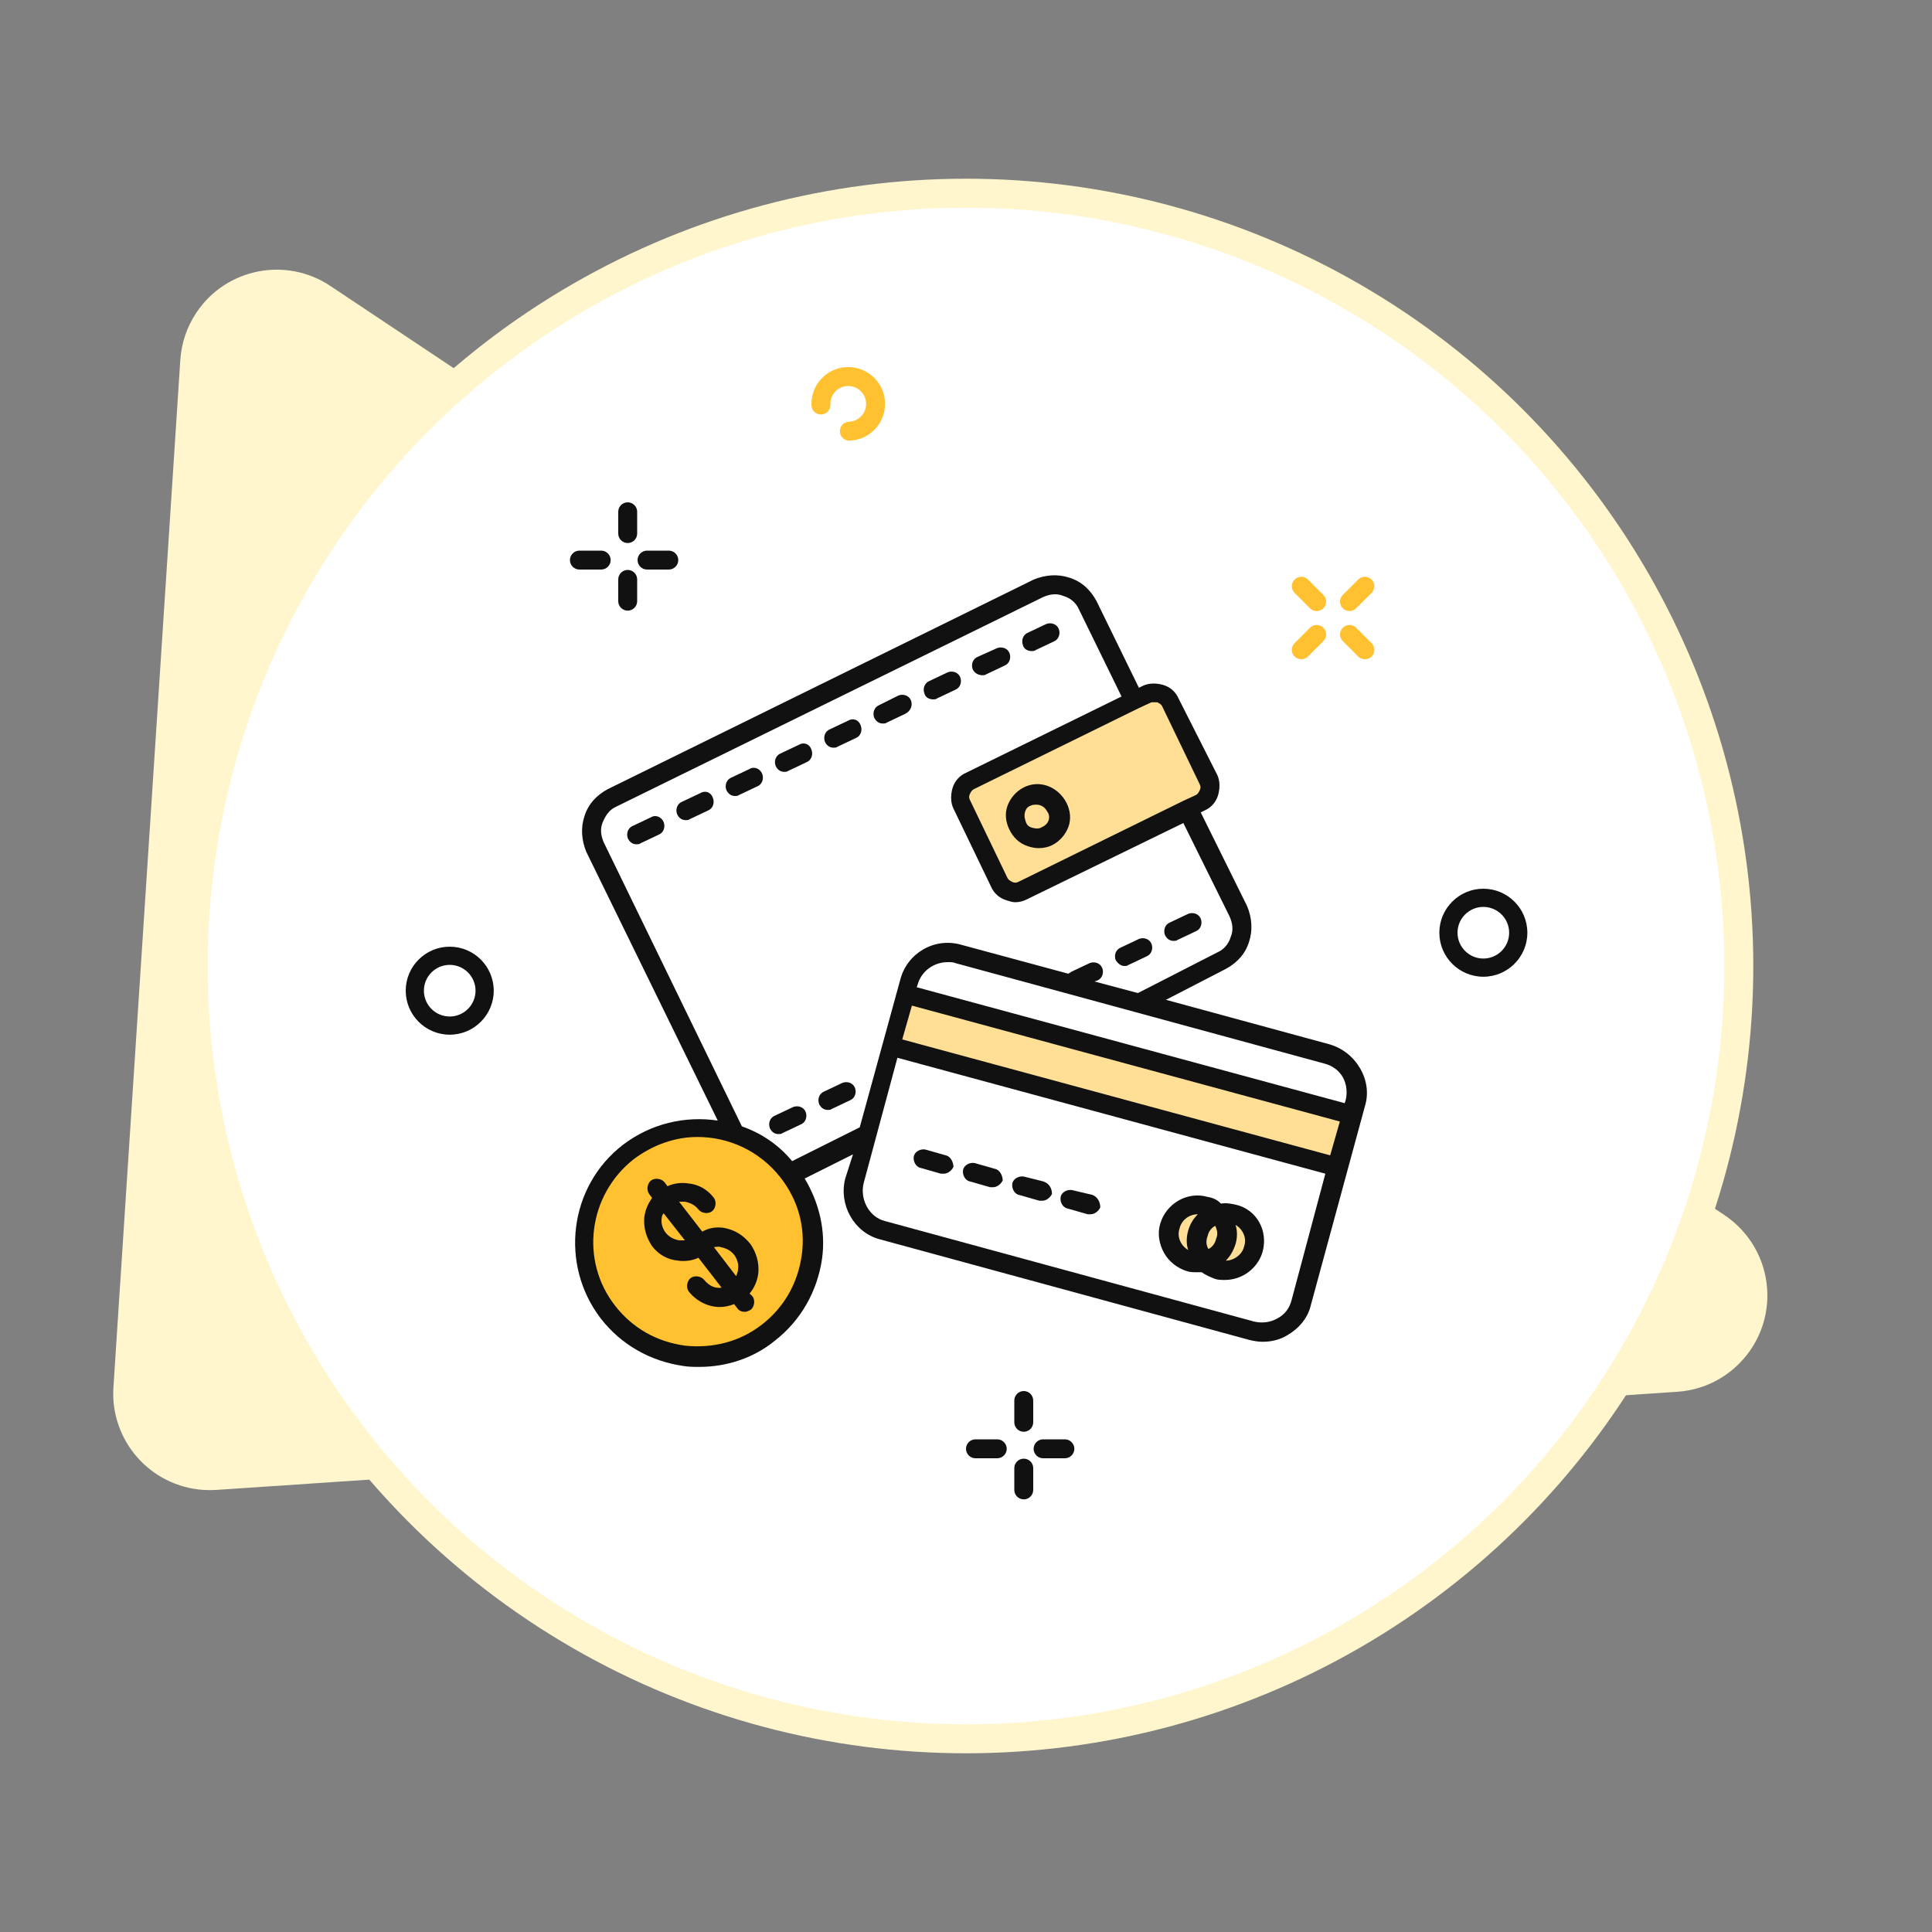<?xml version="1.0" encoding="UTF-8"?>
<svg width="200px" height="200px" viewBox="0 0 200 200" version="1.1" xmlns="http://www.w3.org/2000/svg" xmlns:xlink="http://www.w3.org/1999/xlink">
    <rect x="0" y="0" width="200" height="200" fill="#808080" stroke="none"/>
    <!-- Generator: sketchtool 51.3 (57544) - http://www.bohemiancoding.com/sketch -->
    <title>8AF4B5B0-51DF-4F90-95D3-2B50F69381C5</title>
    <desc>Created with sketchtool.</desc>
    <defs></defs>
    <g id="Symbols" stroke="none" stroke-width="1" fill="none" fill-rule="evenodd">
        <g id="IconMoney" fill-rule="nonzero">
            <g id="Icon_Money" transform="translate(11, 20)">
                <path d="M7.665,17.269 L0.742,123.608 C0.383,129.119 4.56,133.877 10.071,134.236 C10.51,134.265 10.951,134.264 11.391,134.235 L162.628,124.076 C168.139,123.706 172.306,118.939 171.935,113.429 C171.727,110.328 170.09,107.501 167.504,105.778 L23.19,9.597 C18.595,6.534 12.386,7.777 9.323,12.373 C8.351,13.831 7.779,15.52 7.665,17.269 Z" id="Path-7" fill="#FFF6CE"></path>
                <circle id="Oval-2-Copy" stroke="#FFF6CE" stroke-width="3" fill="#FFFFFF" cx="89" cy="80" r="80"></circle>
                <path d="M81.203,88.384 C81.203,88.384 96.551,92.572 127.246,100.949 L128.808,95.445 L82.904,83.189 C81.77,86.653 81.203,88.384 81.203,88.384 Z" id="Path-3" fill-opacity="0.5" fill="#FFC12F"></path>
                <polygon id="Path-5" fill-opacity="0.5" fill="#FFC12F" points="94.299 72.4 113.38 63.301 114.265 61.102 109.581 52.111 106.421 52.111 89 61.102 88.268 63.301 92.418 71.373"></polygon>
                <path d="M109.631,106.851 L110.966,110.271 L113.255,110.271 L115.497,111.521 C116.812,111.521 117.47,111.521 117.47,111.521 C117.47,111.521 118.783,109.472 118.783,108.532 C118.783,107.905 118.114,107.008 116.776,105.843 L114.207,105.843 L112.46,104.437 L109.631,106.851 Z" id="Path-4" fill-opacity="0.5" fill="#FFC12F"></path>
                <circle id="Oval-5" fill="#FFC12F" cx="61.5" cy="108.5" r="11.5"></circle>
                <g id="noun_Wallet_1073173" transform="translate(48, 39)" fill="#111111">
                    <path d="M15.9,68.1 C15.1,68 14.4,68.1 13.7,68.5 L11.3,65.4 C11.5,65.4 11.7,65.4 11.9,65.4 C12.4,65.5 12.9,65.7 13.3,66.2 C13.6,66.6 14.3,66.7 14.7,66.4 C15.1,66.1 15.2,65.4 14.9,65 C14.2,64.1 13.3,63.6 12.2,63.5 C11.5,63.4 10.7,63.5 10.1,63.8 L9.8,63.4 C9.5,63 8.8,62.9 8.4,63.2 C8,63.5 7.9,64.2 8.2,64.6 L8.5,65 C8.1,65.6 7.8,66.2 7.7,67 C7.6,68.1 7.9,69.1 8.5,70 C9.2,70.9 10.1,71.4 11.2,71.5 C11.9,71.6 12.7,71.5 13.3,71.2 L15.7,74.3 C15,74.4 14.4,74.1 13.9,73.5 C13.6,73.1 12.9,73 12.5,73.3 C12.1,73.6 12,74.3 12.3,74.7 C13.1,75.7 14.3,76.3 15.5,76.3 C16,76.3 16.5,76.2 17,76 L17.3,76.4 C17.5,76.7 17.8,76.8 18.1,76.8 C18.3,76.8 18.5,76.7 18.7,76.6 C19.1,76.3 19.2,75.6 18.9,75.2 L18.6,74.9 C19.1,74.3 19.4,73.6 19.5,72.8 C19.6,71.7 19.3,70.7 18.7,69.8 C17.9,68.8 17,68.3 15.9,68.1 Z M11.3,69.4 C10.8,69.3 10.3,69.1 9.9,68.6 C9.6,68.2 9.4,67.6 9.5,67.1 C9.5,66.9 9.6,66.7 9.7,66.6 L11.9,69.4 C11.7,69.4 11.5,69.4 11.3,69.4 Z M14.9,70.1 C15.1,70.1 15.4,70 15.6,70.1 C16.1,70.2 16.6,70.4 17,70.9 C17.3,71.3 17.5,71.9 17.4,72.4 C17.4,72.6 17.3,72.9 17.2,73.1 L14.9,70.1 Z" id="Shape"></path>
                    <path d="M47,22.5 C46.2,22.9 45.6,23.6 45.3,24.4 C45,25.2 45.1,26.1 45.5,26.9 C45.9,27.7 46.5,28.3 47.4,28.6 C47.7,28.7 48.1,28.8 48.5,28.8 C49,28.8 49.5,28.7 49.9,28.5 C50.7,28.1 51.3,27.4 51.6,26.6 C51.9,25.8 51.8,24.9 51.4,24.1 C50.5,22.4 48.6,21.7 47,22.5 Z M48.9,26.6 C48.6,26.8 48.3,26.8 47.9,26.7 C47.5,26.6 47.3,26.4 47.2,26.1 C47.1,25.8 47,25.5 47.1,25.1 C47.2,24.7 47.4,24.5 47.7,24.4 C47.9,24.3 48.1,24.3 48.3,24.3 C48.8,24.3 49.2,24.6 49.4,25 C49.8,25.5 49.6,26.3 48.9,26.6 Z" id="Shape"></path>
                    <path d="M8.4,25.6 L6.5,26.5 C6,26.7 5.8,27.3 6,27.8 C6.2,28.2 6.5,28.4 6.9,28.4 C7,28.4 7.2,28.4 7.3,28.3 L9.2,27.4 C9.7,27.2 9.9,26.6 9.7,26.1 C9.5,25.6 8.9,25.3 8.4,25.6 Z" id="Shape"></path>
                    <path d="M13.5,23.1 L11.6,24 C11.1,24.2 10.9,24.8 11.1,25.3 C11.3,25.7 11.6,25.9 12,25.9 C12.1,25.9 12.3,25.9 12.4,25.8 L14.3,24.9 C14.8,24.7 15,24.1 14.8,23.6 C14.6,23 14,22.8 13.5,23.1 Z" id="Shape"></path>
                    <path d="M18.6,20.6 L16.7,21.5 C16.2,21.7 16,22.3 16.2,22.8 C16.4,23.2 16.7,23.4 17.1,23.4 C17.2,23.4 17.4,23.4 17.5,23.3 L19.4,22.4 C19.9,22.2 20.1,21.6 19.9,21.1 C19.7,20.6 19.1,20.3 18.6,20.6 Z" id="Shape"></path>
                    <path d="M23.7,18.1 L21.8,19 C21.3,19.2 21.1,19.8 21.3,20.3 C21.5,20.7 21.8,20.9 22.2,20.9 C22.3,20.9 22.5,20.9 22.6,20.8 L24.5,19.9 C25,19.7 25.2,19.1 25,18.6 C24.8,18 24.2,17.8 23.7,18.1 Z" id="Shape"></path>
                    <path d="M28.8,15.6 L26.9,16.5 C26.4,16.7 26.2,17.3 26.4,17.8 C26.6,18.2 26.9,18.4 27.3,18.4 C27.4,18.4 27.6,18.4 27.7,18.3 L29.6,17.4 C30.1,17.2 30.3,16.6 30.1,16.1 C29.9,15.5 29.3,15.3 28.8,15.6 Z" id="Shape"></path>
                    <path d="M35.3,13.5 C35.1,13 34.5,12.8 34,13 L32,14 C31.5,14.2 31.3,14.8 31.5,15.3 C31.7,15.7 32,15.9 32.4,15.9 C32.5,15.9 32.7,15.9 32.8,15.8 L34.7,14.9 C35.3,14.6 35.5,14 35.3,13.5 Z" id="Shape"></path>
                    <path d="M37.6,13.4 C37.7,13.4 37.9,13.4 38,13.3 L39.9,12.4 C40.4,12.2 40.6,11.6 40.4,11.1 C40.2,10.6 39.6,10.4 39.1,10.6 L37.2,11.5 C36.7,11.7 36.5,12.3 36.7,12.8 C36.8,13.2 37.2,13.4 37.6,13.4 Z" id="Shape"></path>
                    <path d="M42.7,10.9 C42.8,10.9 43,10.9 43.1,10.8 L45,9.9 C45.5,9.7 45.7,9.1 45.5,8.6 C45.3,8.1 44.7,7.9 44.2,8.1 L42.2,9 C41.7,9.2 41.5,9.8 41.7,10.3 C41.9,10.7 42.3,10.9 42.7,10.9 Z" id="Shape"></path>
                    <path d="M47.8,8.4 C47.9,8.4 48.1,8.4 48.2,8.3 L50.1,7.4 C50.6,7.2 50.8,6.6 50.6,6.1 C50.4,5.6 49.8,5.4 49.3,5.6 L47.4,6.5 C46.9,6.7 46.7,7.3 46.9,7.8 C47,8.2 47.4,8.4 47.8,8.4 Z" id="Shape"></path>
                    <path d="M23.1,55.6 L21.2,56.5 C20.7,56.7 20.5,57.3 20.7,57.8 C20.9,58.2 21.2,58.4 21.6,58.4 C21.7,58.4 21.9,58.4 22,58.3 L23.9,57.4 C24.4,57.2 24.6,56.6 24.4,56.1 C24.2,55.6 23.6,55.4 23.1,55.6 Z" id="Shape"></path>
                    <path d="M28.2,53.1 L26.3,54 C25.8,54.2 25.6,54.8 25.8,55.3 C26,55.7 26.3,55.9 26.7,55.9 C26.8,55.9 27,55.9 27.1,55.8 L29,54.9 C29.5,54.7 29.7,54.1 29.5,53.6 C29.3,53.1 28.7,52.9 28.2,53.1 Z" id="Shape"></path>
                    <path d="M57.4,41 C57.5,41 57.7,41 57.8,40.9 L59.7,40 C60.2,39.8 60.4,39.2 60.2,38.7 C60,38.2 59.4,38 58.9,38.2 L57,39.1 C56.5,39.3 56.3,39.9 56.5,40.4 C56.7,40.7 57,41 57.4,41 Z" id="Shape"></path>
                    <path d="M62.5,38.4 C62.6,38.4 62.8,38.4 62.9,38.3 L64.8,37.4 C65.3,37.2 65.5,36.6 65.3,36.1 C65.1,35.6 64.5,35.4 64,35.6 L62.1,36.5 C61.6,36.7 61.4,37.3 61.6,37.8 C61.8,38.2 62.1,38.4 62.5,38.4 Z" id="Shape"></path>
                    <path d="M78.6,49.1 L61.7,44.5 L67.9,41.3 C69,40.7 69.9,39.8 70.3,38.5 C70.7,37.3 70.6,36 70.1,34.8 L65.3,25.1 L65.7,24.9 C66.4,24.6 66.9,24 67.1,23.3 C67.3,22.6 67.3,21.8 67,21.2 L63,13.3 C62.7,12.6 62.1,12.1 61.4,11.9 C60.7,11.7 59.9,11.7 59.3,12 L58.9,12.2 L54.5,3.2 C53.9,2.1 53,1.2 51.7,0.8 C50.5,0.4 49.2,0.5 48,1 L3.9,22.7 C2.8,23.3 1.9,24.2 1.5,25.5 C1.1,26.7 1.2,28 1.7,29.2 L15.3,57 C11.9,56.5 8.4,57.3 5.5,59.5 C-0.1,63.8 -1.1,71.9 3.2,77.5 C5.3,80.2 8.3,81.9 11.7,82.4 C12.3,82.5 12.8,82.5 13.4,82.5 C16.2,82.5 19,81.6 21.2,79.8 C23.9,77.7 25.6,74.7 26.1,71.3 C26.5,68.4 25.8,65.5 24.3,63 L29.3,60.5 L28.5,63 C27.8,65.7 29.4,68.6 32.1,69.3 L70.3,79.7 C70.7,79.8 71.2,79.9 71.7,79.9 C72.6,79.9 73.5,79.7 74.3,79.2 C75.5,78.5 76.4,77.4 76.7,76.1 L82.3,55.5 C82.7,54.2 82.5,52.8 81.8,51.6 C81.1,50.4 80,49.5 78.6,49.1 Z M80,52.5 C80.4,53.2 80.5,54.1 80.3,54.9 L80.2,55.2 L35.9,43.2 L36,42.9 C36.4,41.5 37.7,40.6 39.1,40.6 C39.4,40.6 39.7,40.6 39.9,40.7 L78.1,51.1 C78.9,51.3 79.6,51.8 80,52.5 Z M35.4,45.1 L79.7,57.1 L78.7,60.6 L34.4,48.6 L35.4,45.1 Z M60.5,13.7 C60.6,13.7 60.7,13.7 60.8,13.7 C61,13.8 61.2,13.9 61.3,14.1 L65.2,22.2 C65.3,22.4 65.3,22.6 65.2,22.8 C65.1,23 65,23.2 64.8,23.3 L63.5,23.9 C63.5,23.9 63.5,23.9 63.5,23.9 C63.5,23.9 63.5,23.9 63.5,23.9 L46.4,32.3 C46.4,32.3 46.4,32.3 46.4,32.3 C46.2,32.4 46,32.4 45.8,32.3 C45.6,32.2 45.4,32.1 45.3,31.9 L41.4,23.8 C41.3,23.6 41.3,23.4 41.4,23.2 C41.5,23 41.6,22.8 41.8,22.7 L58.9,14.3 C58.9,14.3 58.9,14.3 58.9,14.3 C58.9,14.3 58.9,14.3 58.9,14.3 L60.2,13.7 C60.3,13.7 60.4,13.7 60.5,13.7 Z M24,70.9 C23.6,73.8 22.2,76.3 19.9,78.1 C17.6,79.9 14.8,80.6 11.9,80.3 C9,79.9 6.5,78.5 4.7,76.2 C1,71.5 1.9,64.7 6.6,61 C8.6,59.5 10.9,58.7 13.2,58.7 C16.4,58.7 19.6,60.1 21.8,62.9 C23.6,65.2 24.4,68 24,70.9 Z M23,61.2 C21.6,59.5 19.8,58.3 17.8,57.6 L3.5,28.2 C3.2,27.5 3.1,26.8 3.4,26.1 C3.7,25.4 4.1,24.8 4.8,24.5 L49,2.8 C49.7,2.5 50.4,2.4 51.1,2.7 C51.8,2.9 52.4,3.4 52.7,4.1 L57.1,13.1 L41,21 C40.3,21.3 39.8,21.9 39.6,22.6 C39.4,23.3 39.4,24.1 39.7,24.7 L43.6,32.8 C43.9,33.5 44.5,34 45.2,34.2 C45.5,34.3 45.8,34.4 46.1,34.4 C46.5,34.4 46.9,34.3 47.3,34.1 L63.5,26.2 L68.3,35.9 C68.6,36.6 68.7,37.3 68.4,38 C68.2,38.7 67.7,39.3 67,39.6 L58.8,43.8 L54.3,42.6 L54.6,42.5 C55.1,42.3 55.3,41.7 55.1,41.2 C54.9,40.7 54.3,40.5 53.8,40.7 L51.9,41.6 C51.8,41.7 51.7,41.7 51.6,41.8 L40.5,38.8 C37.7,38 34.9,39.7 34.2,42.4 L30,57.7 L23,61.2 Z M74.7,75.6 C74.5,76.4 74,77.1 73.2,77.5 C72.5,77.9 71.6,78 70.8,77.8 L32.6,67.4 C31,67 30,65.2 30.4,63.5 L33.9,50.5 L78.2,62.5 L74.7,75.6 Z" id="Shape"></path>
                    <path d="M38.9,60.6 L36.8,60 C36.3,59.9 35.7,60.2 35.6,60.7 C35.5,61.2 35.8,61.8 36.3,61.9 L38.4,62.5 C38.5,62.5 38.6,62.5 38.7,62.5 C39.1,62.5 39.5,62.2 39.7,61.8 C39.7,61.3 39.4,60.7 38.9,60.6 Z" id="Shape"></path>
                    <path d="M44,62 L41.9,61.4 C41.4,61.3 40.8,61.6 40.7,62.1 C40.6,62.6 40.9,63.2 41.4,63.3 L43.5,63.9 C43.6,63.9 43.7,63.9 43.8,63.9 C44.2,63.9 44.6,63.6 44.8,63.2 C44.8,62.7 44.5,62.1 44,62 Z" id="Shape"></path>
                    <path d="M49,63.3 L47,62.8 C46.5,62.7 45.9,63 45.8,63.5 C45.7,64 46,64.6 46.5,64.7 L48.6,65.3 C48.7,65.3 48.8,65.3 48.9,65.3 C49.3,65.3 49.7,65 49.9,64.6 C49.9,64 49.6,63.5 49,63.3 Z" id="Shape"></path>
                    <path d="M54.1,64.7 L52,64.2 C51.5,64.1 50.9,64.4 50.8,64.9 C50.7,65.4 51,66 51.5,66.1 L53.6,66.7 C53.7,66.7 53.8,66.7 53.9,66.7 C54.3,66.7 54.7,66.4 54.9,66 C54.9,65.4 54.6,64.9 54.1,64.7 Z" id="Shape"></path>
                    <path d="M68.9,65.7 C68.4,65.6 67.9,65.5 67.4,65.6 C67,65.2 66.6,65 66,64.9 C63.9,64.3 61.7,65.6 61.1,67.7 C60.8,68.7 61,69.8 61.5,70.7 C62,71.6 62.9,72.3 63.9,72.6 C64.2,72.7 64.6,72.7 64.9,72.7 C65.1,72.7 65.2,72.7 65.4,72.7 C65.8,73 66.3,73.2 66.8,73.4 C67.1,73.5 67.5,73.5 67.8,73.5 C69.6,73.5 71.2,72.3 71.7,70.6 C72.3,68.4 71.1,66.2 68.9,65.7 Z M66.9,69.2 C66.8,69.7 66.5,70.1 66.1,70.3 C65.9,70 65.8,69.5 66,69 C66.1,68.5 66.4,68.1 66.8,67.9 C67,68.3 67.1,68.8 66.9,69.2 Z M63.1,68.2 C63.3,67.3 64.1,66.7 65,66.7 C65,66.7 65,66.7 65,66.7 C64.5,67.2 64.2,67.7 64,68.4 C63.8,69.1 63.8,69.8 64,70.4 C63.3,70 62.8,69.1 63.1,68.2 Z M69.8,70 C69.6,70.9 68.7,71.5 67.9,71.5 C68.4,71 68.7,70.4 68.9,69.8 C69.1,69.1 69.1,68.4 68.9,67.8 C69.6,68.2 70.1,69.1 69.8,70 Z" id="Shape"></path>
                </g>
                <path d="M147.111,76.555 C147.111,74.043 145.067,72 142.555,72 C140.043,72 138,74.044 138,76.555 C138,79.068 140.044,81.111 142.555,81.111 C145.067,81.111 147.111,79.067 147.111,76.555 Z M139.882,76.555 C139.882,75.081 141.081,73.883 142.554,73.883 C144.027,73.883 145.227,75.082 145.227,76.555 C145.227,78.028 144.027,79.228 142.554,79.228 C141.081,79.228 139.882,78.029 139.882,76.555 Z" id="Shape" fill="#111111"></path>
                <path d="M40.111,82.555 C40.111,80.043 38.067,78 35.555,78 C33.043,78 31,80.044 31,82.555 C31,85.068 33.044,87.111 35.555,87.111 C38.067,87.111 40.111,85.067 40.111,82.555 Z M32.882,82.555 C32.882,81.081 34.081,79.883 35.554,79.883 C37.027,79.883 38.227,81.082 38.227,82.555 C38.227,84.028 37.027,85.228 35.554,85.228 C34.081,85.228 32.882,84.029 32.882,82.555 Z" id="Shape-Copy-5" fill="#111111"></path>
                <path d="M76.883,23.661 C76.622,23.672 76.379,23.783 76.202,23.976 C76.025,24.169 75.933,24.418 75.944,24.68 C75.965,25.207 76.395,25.62 76.922,25.62 C77.978,25.577 78.918,25.143 79.609,24.394 C80.301,23.645 80.659,22.674 80.618,21.659 C80.577,20.643 80.142,19.703 79.394,19.011 C78.644,18.319 77.651,17.964 76.655,18.003 L76.654,18.003 C75.637,18.044 74.698,18.478 74.008,19.226 C73.319,19.975 72.962,20.948 73.003,21.967 C73.026,22.51 73.483,22.942 74.023,22.905 C74.282,22.895 74.524,22.783 74.701,22.591 C74.879,22.398 74.971,22.148 74.96,21.887 C74.939,21.391 75.113,20.918 75.449,20.554 C75.783,20.191 76.239,19.98 76.733,19.96 C76.756,19.959 76.778,19.959 76.801,19.959 C77.794,19.959 78.62,20.744 78.66,21.738 C78.681,22.23 78.507,22.701 78.17,23.066 C77.836,23.431 77.378,23.641 76.883,23.661 Z" id="Shape" fill="#FFC12F"></path>
                <g id="Group-4" transform="translate(89, 124)" fill="#111111">
                    <path d="M5.979,0 C5.439,0 5,0.44 5,0.98 L5,3.235 C5,3.775 5.439,4.215 5.979,4.215 C6.519,4.215 6.959,3.775 6.959,3.235 L6.959,0.98 C6.959,0.44 6.519,0 5.979,0 Z" id="Shape"></path>
                    <path d="M5.979,7 C5.439,7 5,7.439 5,7.979 L5,10.235 C5,10.775 5.439,11.214 5.979,11.214 C6.519,11.214 6.959,10.775 6.959,10.235 L6.959,7.979 C6.959,7.439 6.519,7 5.979,7 Z" id="Shape"></path>
                    <path d="M10.235,5 L7.98,5 C7.44,5 7,5.44 7,5.98 C7,6.52 7.44,6.959 7.98,6.959 L10.235,6.959 C10.775,6.959 11.215,6.52 11.215,5.98 C11.215,5.44 10.775,5 10.235,5 Z" id="Shape"></path>
                    <path d="M0.98,5 C0.44,5 0,5.44 0,5.98 C0,6.52 0.44,6.959 0.98,6.959 L3.235,6.959 C3.775,6.959 4.215,6.52 4.215,5.98 C4.215,5.44 3.775,5 3.235,5 L0.98,5 Z" id="Shape"></path>
                </g>
                <g id="Group-4-Copy" transform="translate(48, 32)" fill="#111111">
                    <path d="M5.979,0 C5.439,0 5,0.44 5,0.98 L5,3.235 C5,3.775 5.439,4.215 5.979,4.215 C6.519,4.215 6.959,3.775 6.959,3.235 L6.959,0.98 C6.959,0.44 6.519,0 5.979,0 Z" id="Shape"></path>
                    <path d="M5.979,7 C5.439,7 5,7.439 5,7.979 L5,10.235 C5,10.775 5.439,11.214 5.979,11.214 C6.519,11.214 6.959,10.775 6.959,10.235 L6.959,7.979 C6.959,7.439 6.519,7 5.979,7 Z" id="Shape"></path>
                    <path d="M10.235,5 L7.98,5 C7.44,5 7,5.44 7,5.98 C7,6.52 7.44,6.959 7.98,6.959 L10.235,6.959 C10.775,6.959 11.215,6.52 11.215,5.98 C11.215,5.44 10.775,5 10.235,5 Z" id="Shape"></path>
                    <path d="M0.98,5 C0.44,5 0,5.44 0,5.98 C0,6.52 0.44,6.959 0.98,6.959 L3.235,6.959 C3.775,6.959 4.215,6.52 4.215,5.98 C4.215,5.44 3.775,5 3.235,5 L0.98,5 Z" id="Shape"></path>
                </g>
                <g id="Group-6" transform="translate(122, 39)" fill="#FFC12F">
                    <path d="M7.6,0.993 L6.005,2.588 C5.623,2.97 5.623,3.591 6.005,3.973 C6.373,4.343 7.02,4.345 7.39,3.973 L8.985,2.378 C9.367,1.996 9.367,1.375 8.985,0.993 C8.794,0.802 8.543,0.707 8.292,0.707 C8.042,0.707 7.79,0.802 7.6,0.993 Z" id="Shape"></path>
                    <path d="M2.4,8.964 L3.995,7.369 C4.181,7.184 4.283,6.938 4.283,6.676 C4.283,6.415 4.181,6.169 3.995,5.984 C3.804,5.793 3.553,5.698 3.303,5.698 C3.052,5.698 2.8,5.793 2.61,5.984 L1.015,7.579 C0.633,7.961 0.633,8.582 1.015,8.964 C1.385,9.335 2.03,9.334 2.4,8.964 Z" id="Shape"></path>
                    <path d="M7.6,8.964 C7.968,9.335 8.615,9.335 8.985,8.964 C9.367,8.582 9.367,7.961 8.985,7.579 L7.39,5.984 C7.199,5.793 6.948,5.698 6.697,5.698 C6.447,5.698 6.195,5.793 6.005,5.984 C5.623,6.366 5.623,6.987 6.005,7.369 L7.6,8.964 Z" id="Shape"></path>
                    <path d="M2.609,3.974 C2.991,4.356 3.614,4.354 3.994,3.974 C4.376,3.592 4.376,2.97 3.994,2.588 L2.4,0.993 C2.209,0.802 1.958,0.707 1.708,0.707 C1.457,0.707 1.205,0.802 1.015,0.993 C0.633,1.375 0.633,1.996 1.015,2.378 L2.609,3.974 Z" id="Shape"></path>
                </g>
            </g>
        </g>
    </g>
</svg>